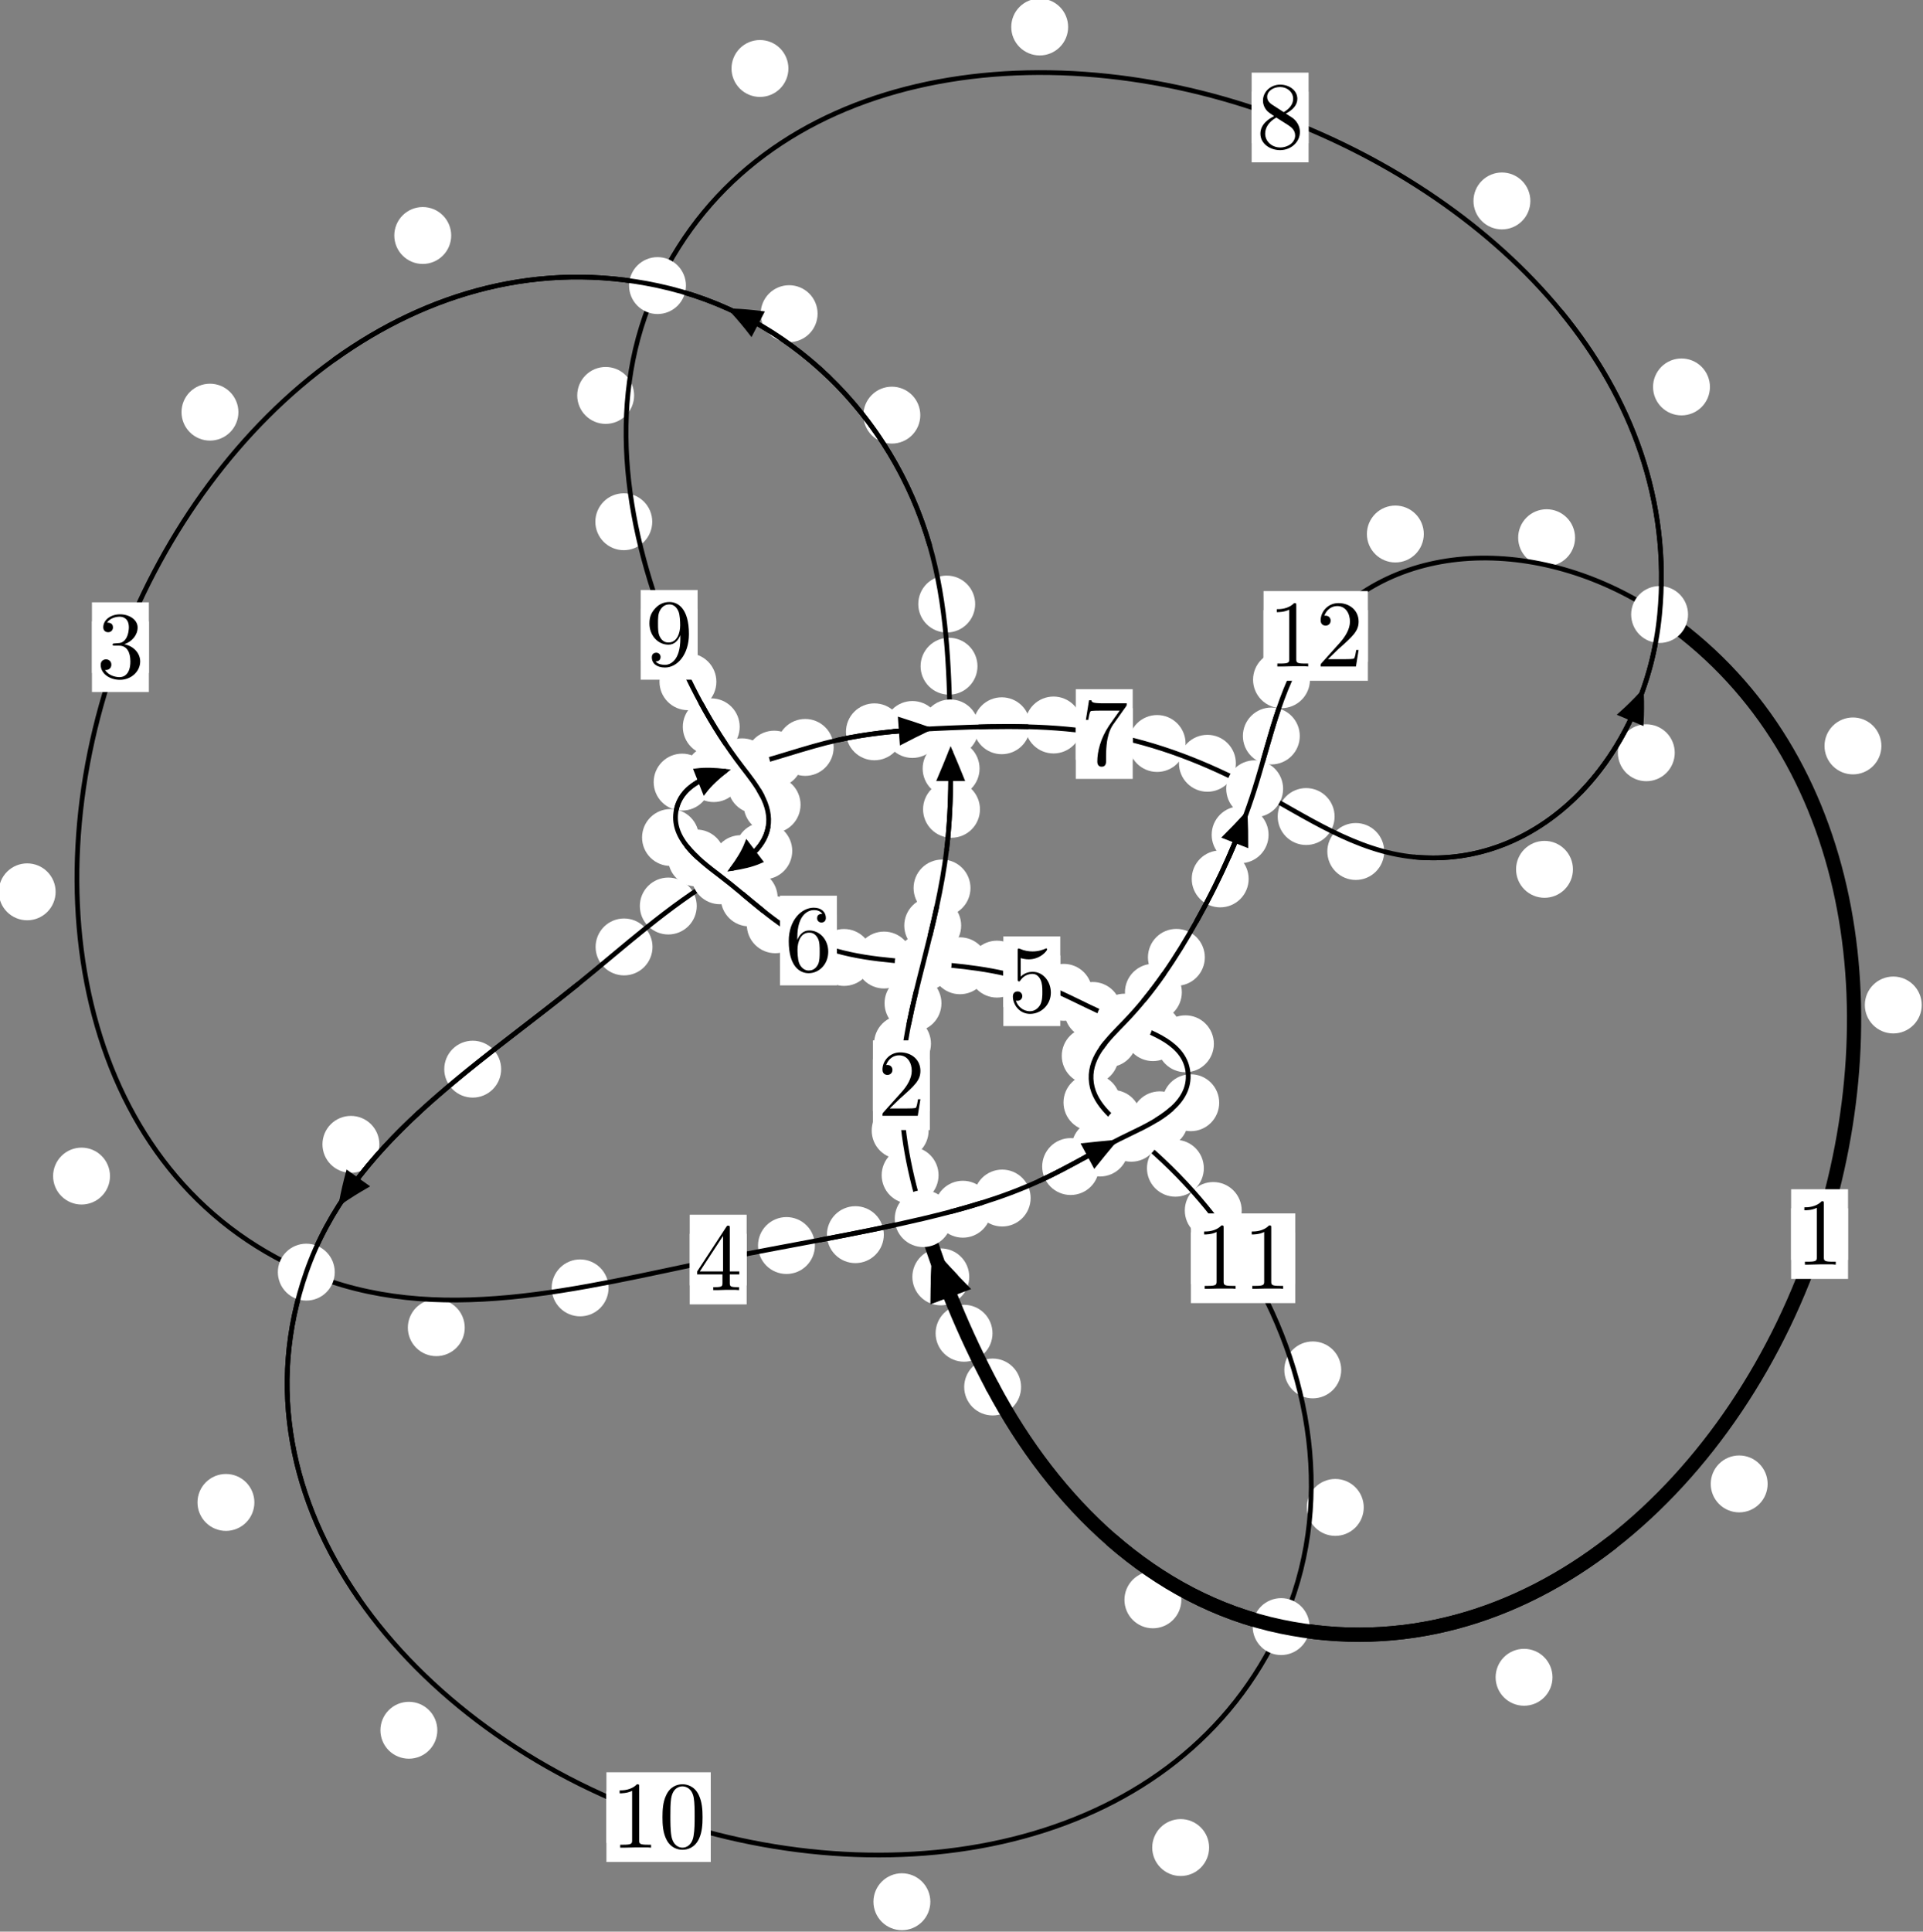 <?xml version="1.0"?>
<!-- Created by MetaPost 1.999 on 2021.07.06:0010 -->
<svg version="1.1" xmlns="http://www.w3.org/2000/svg" xmlns:xlink="http://www.w3.org/1999/xlink" width="202.045" height="202.897" viewBox="0 0 202.045 202.897">
<rect x="0" y="0" width="202.045" height="202.897" fill="#808080" stroke="none"/>
<!-- Original BoundingBox: -97.133209 -74.743942 104.911789 128.153259 -->
  <defs>
    <g transform="scale(0.01,0.01)" id="GLYPHcmr10_48">
      <path style="fill-rule: evenodd;" d="M460 -320C460 -400,455 -480,420 -554C374 -650,292 -666,250 -666C190 -666,117 -640,76 -547C44 -478,39 -400,39 -320C39 -245,43 -155,84 -79C127 2,200 22,249 22C303 22,379 1,423 -94C455 -163,460 -241,460 -320M249 -0C210 -0,151 -25,133 -121C122 -181,122 -273,122 -332C122 -396,122 -462,130 -516C149 -635,224 -644,249 -644C282 -644,348 -626,367 -527C377 -471,377 -395,377 -332C377 -257,377 -189,366 -125C351 -30,294 -0,249 -0"></path>
    </g>
    <g transform="scale(0.01,0.01)" id="GLYPHcmr10_49">
      <path style="fill-rule: evenodd;" d="M294 -640C294 -664,294 -666,271 -666C209 -602,121 -602,89 -602L89 -571C109 -571,168 -571,220 -597L220 -79C220 -43,217 -31,127 -31L95 -31L95 -0L257 -0L130 -3L217 -3L257 -3L297 -3L384 -3L419 -0L419 -31L387 -31C297 -31,294 -42,294 -79"></path>
    </g>
    <g transform="scale(0.01,0.01)" id="GLYPHcmr10_50">
      <path style="fill-rule: evenodd;" d="M127 -77L233 -180C389 -318,449 -372,449 -472C449 -586,359 -666,237 -666C124 -666,50 -574,50 -485C50 -429,100 -429,103 -429C120 -429,155 -441,155 -482C155 -508,137 -534,102 -534C94 -534,92 -534,89 -533C112 -598,166 -635,224 -635C315 -635,358 -554,358 -472C358 -392,308 -313,253 -251L61 -37C50 -26,50 -24,50 -0L421 -0L449 -174L424 -174C419 -144,412 -100,402 -85C395 -77,329 -77,307 -77"></path>
    </g>
    <g transform="scale(0.01,0.01)" id="GLYPHcmr10_51">
      <path style="fill-rule: evenodd;" d="M290 -352C372 -379,430 -449,430 -528C430 -610,342 -666,246 -666C145 -666,69 -606,69 -530C69 -497,91 -478,120 -478C151 -478,171 -500,171 -529C171 -579,124 -579,109 -579C140 -628,206 -641,242 -641C283 -641,338 -619,338 -529C338 -517,336 -459,310 -415C280 -367,246 -364,221 -363C213 -362,189 -360,182 -360C174 -359,167 -358,167 -348C167 -337,174 -337,191 -337L235 -337C317 -337,354 -269,354 -171C354 -35,285 -6,241 -6C198 -6,123 -23,88 -82C123 -77,154 -99,154 -137C154 -173,127 -193,98 -193C74 -193,42 -179,42 -135C42 -44,135 22,244 22C366 22,457 -69,457 -171C457 -253,394 -331,290 -352"></path>
    </g>
    <g transform="scale(0.01,0.01)" id="GLYPHcmr10_52">
      <path style="fill-rule: evenodd;" d="M294 -165L294 -78C294 -42,292 -31,218 -31L197 -31L197 -0L332 -0L238 -3L290 -3L332 -3L374 -3L427 -3L468 -0L468 -31L447 -31C373 -31,371 -42,371 -78L371 -165L471 -165L471 -196L371 -196L371 -651C371 -671,371 -677,355 -677C346 -677,343 -677,335 -665L28 -196L28 -165M300 -196L56 -196L300 -569"></path>
    </g>
    <g transform="scale(0.01,0.01)" id="GLYPHcmr10_53">
      <path style="fill-rule: evenodd;" d="M449 -201C449 -320,367 -420,259 -420C211 -420,168 -404,132 -369L132 -564C152 -558,185 -551,217 -551C340 -551,410 -642,410 -655C410 -661,407 -666,400 -666C399 -666,397 -666,392 -663C372 -654,323 -634,256 -634C216 -634,170 -641,123 -662C115 -665,113 -665,111 -665C101 -665,101 -657,101 -641L101 -345C101 -327,101 -319,115 -319C122 -319,124 -322,128 -328C139 -344,176 -398,257 -398C309 -398,334 -352,342 -334C358 -297,360 -258,360 -208C360 -173,360 -113,336 -71C312 -32,275 -6,229 -6C156 -6,99 -59,82 -118C85 -117,88 -116,99 -116C132 -116,149 -141,149 -165C149 -189,132 -214,99 -214C85 -214,50 -207,50 -161C50 -75,119 22,231 22C347 22,449 -74,449 -201"></path>
    </g>
    <g transform="scale(0.01,0.01)" id="GLYPHcmr10_54">
      <path style="fill-rule: evenodd;" d="M132 -328L132 -352C132 -605,256 -641,307 -641C331 -641,373 -635,395 -601C380 -601,340 -601,340 -556C340 -525,364 -510,386 -510C402 -510,432 -519,432 -558C432 -618,388 -666,305 -666C177 -666,42 -537,42 -316C42 -49,158 22,251 22C362 22,457 -72,457 -204C457 -331,368 -427,257 -427C189 -427,152 -376,132 -328M251 -6C188 -6,158 -66,152 -81C134 -128,134 -208,134 -226C134 -304,166 -404,256 -404C272 -404,318 -404,349 -342C367 -305,367 -254,367 -205C367 -157,367 -107,350 -71C320 -11,274 -6,251 -6"></path>
    </g>
    <g transform="scale(0.01,0.01)" id="GLYPHcmr10_55">
      <path style="fill-rule: evenodd;" d="M476 -609C485 -621,485 -623,485 -644L242 -644C120 -644,118 -657,114 -676L89 -676L56 -470L81 -470C84 -486,93 -549,106 -561C113 -567,191 -567,204 -567L411 -567C400 -551,321 -442,299 -409C209 -274,176 -135,176 -33C176 -23,176 22,222 22C268 22,268 -23,268 -33L268 -84C268 -139,271 -194,279 -248C283 -271,297 -357,341 -419"></path>
    </g>
    <g transform="scale(0.01,0.01)" id="GLYPHcmr10_56">
      <path style="fill-rule: evenodd;" d="M163 -457C117 -487,113 -521,113 -538C113 -599,178 -641,249 -641C322 -641,386 -589,386 -517C386 -460,347 -412,287 -377M309 -362C381 -399,430 -451,430 -517C430 -609,341 -666,250 -666C150 -666,69 -592,69 -499C69 -481,71 -436,113 -389C124 -377,161 -352,186 -335C128 -306,42 -250,42 -151C42 -45,144 22,249 22C362 22,457 -61,457 -168C457 -204,446 -249,408 -291C389 -312,373 -322,309 -362M209 -320L332 -242C360 -223,407 -193,407 -132C407 -58,332 -6,250 -6C164 -6,92 -68,92 -151C92 -209,124 -273,209 -320"></path>
    </g>
    <g transform="scale(0.01,0.01)" id="GLYPHcmr10_57">
      <path style="fill-rule: evenodd;" d="M367 -318L367 -286C367 -52,263 -6,205 -6C188 -6,134 -8,107 -42C151 -42,159 -71,159 -88C159 -119,135 -134,113 -134C97 -134,67 -125,67 -86C67 -19,121 22,206 22C335 22,457 -114,457 -329C457 -598,342 -666,253 -666C198 -666,149 -648,106 -603C65 -558,42 -516,42 -441C42 -316,130 -218,242 -218C303 -218,344 -260,367 -318M243 -241C227 -241,181 -241,150 -304C132 -341,132 -391,132 -440C132 -494,132 -541,153 -578C180 -628,218 -641,253 -641C299 -641,332 -607,349 -562C361 -530,365 -467,365 -421C365 -338,331 -241,243 -241"></path>
    </g>
  </defs>
  <path d="M104.28 140.044C104.28 139.252,103.965 138.491,103.404 137.931C102.844 137.37,102.084 137.056,101.291 137.056C100.498 137.056,99.738 137.37,99.178 137.931C98.617 138.491,98.302 139.252,98.302 140.044C98.302 140.837,98.617 141.597,99.178 142.158C99.738 142.718,100.498 143.033,101.291 143.033C102.084 143.033,102.844 142.718,103.404 142.158C103.965 141.597,104.28 140.837,104.28 140.044Z" style="fill: rgb(100%,100%,100%);stroke: none;"></path>
  <path d="M107.283 145.688C107.283 144.895,106.969 144.135,106.408 143.574C105.848 143.014,105.087 142.699,104.295 142.699C103.502 142.699,102.742 143.014,102.181 143.574C101.621 144.135,101.306 144.895,101.306 145.688C101.306 146.48,101.621 147.24,102.181 147.801C102.742 148.361,103.502 148.676,104.295 148.676C105.087 148.676,105.848 148.361,106.408 147.801C106.969 147.24,107.283 146.48,107.283 145.688Z" style="fill: rgb(100%,100%,100%);stroke: none;"></path>
  <path d="M98.612 123.441C98.612 122.649,98.298 121.889,97.737 121.328C97.177 120.768,96.416 120.453,95.624 120.453C94.831 120.453,94.071 120.768,93.51 121.328C92.95 121.889,92.635 122.649,92.635 123.441C92.635 124.234,92.95 124.994,93.51 125.555C94.071 126.115,94.831 126.43,95.624 126.43C96.416 126.43,97.177 126.115,97.737 125.555C98.298 124.994,98.612 124.234,98.612 123.441Z" style="fill: rgb(100%,100%,100%);stroke: none;"></path>
  <path d="M101.836 134.12C101.836 133.327,101.522 132.567,100.961 132.007C100.401 131.446,99.64 131.131,98.848 131.131C98.055 131.131,97.295 131.446,96.734 132.007C96.174 132.567,95.859 133.327,95.859 134.12C95.859 134.913,96.174 135.673,96.734 136.233C97.295 136.794,98.055 137.109,98.848 137.109C99.64 137.109,100.401 136.794,100.961 136.233C101.522 135.673,101.836 134.913,101.836 134.12Z" style="fill: rgb(100%,100%,100%);stroke: none;"></path>
  <path d="M97.814 109.627C97.814 108.834,97.499 108.074,96.938 107.514C96.378 106.953,95.618 106.638,94.825 106.638C94.032 106.638,93.272 106.953,92.712 107.514C92.151 108.074,91.836 108.834,91.836 109.627C91.836 110.42,92.151 111.18,92.712 111.74C93.272 112.301,94.032 112.616,94.825 112.616C95.618 112.616,96.378 112.301,96.938 111.74C97.499 111.18,97.814 110.42,97.814 109.627Z" style="fill: rgb(100%,100%,100%);stroke: none;"></path>
  <path d="M97.567 118.754C97.567 117.961,97.252 117.201,96.691 116.64C96.131 116.08,95.371 115.765,94.578 115.765C93.785 115.765,93.025 116.08,92.465 116.64C91.904 117.201,91.589 117.961,91.589 118.754C91.589 119.546,91.904 120.306,92.465 120.867C93.025 121.427,93.785 121.742,94.578 121.742C95.371 121.742,96.131 121.427,96.691 120.867C97.252 120.306,97.567 119.546,97.567 118.754Z" style="fill: rgb(100%,100%,100%);stroke: none;"></path>
  <path d="M100.987 97.22C100.987 96.428,100.672 95.668,100.112 95.107C99.551 94.547,98.791 94.232,97.998 94.232C97.206 94.232,96.445 94.547,95.885 95.107C95.325 95.668,95.01 96.428,95.01 97.22C95.01 98.013,95.325 98.773,95.885 99.334C96.445 99.894,97.206 100.209,97.998 100.209C98.791 100.209,99.551 99.894,100.112 99.334C100.672 98.773,100.987 98.013,100.987 97.22Z" style="fill: rgb(100%,100%,100%);stroke: none;"></path>
  <path d="M98.916 105.378C98.916 104.585,98.601 103.825,98.04 103.264C97.48 102.704,96.719 102.389,95.927 102.389C95.134 102.389,94.374 102.704,93.813 103.264C93.253 103.825,92.938 104.585,92.938 105.378C92.938 106.17,93.253 106.93,93.813 107.491C94.374 108.051,95.134 108.366,95.927 108.366C96.719 108.366,97.48 108.051,98.04 107.491C98.601 106.93,98.916 106.17,98.916 105.378Z" style="fill: rgb(100%,100%,100%);stroke: none;"></path>
  <path d="M102.962 85.007C102.962 84.214,102.647 83.454,102.087 82.894C101.526 82.333,100.766 82.018,99.973 82.018C99.181 82.018,98.42 82.333,97.86 82.894C97.3 83.454,96.985 84.214,96.985 85.007C96.985 85.8,97.3 86.56,97.86 87.12C98.42 87.681,99.181 87.996,99.973 87.996C100.766 87.996,101.526 87.681,102.087 87.12C102.647 86.56,102.962 85.8,102.962 85.007Z" style="fill: rgb(100%,100%,100%);stroke: none;"></path>
  <path d="M101.966 93.276C101.966 92.483,101.651 91.723,101.09 91.162C100.53 90.602,99.77 90.287,98.977 90.287C98.184 90.287,97.424 90.602,96.864 91.162C96.303 91.723,95.988 92.483,95.988 93.276C95.988 94.068,96.303 94.829,96.864 95.389C97.424 95.95,98.184 96.265,98.977 96.265C99.77 96.265,100.53 95.95,101.09 95.389C101.651 94.829,101.966 94.068,101.966 93.276Z" style="fill: rgb(100%,100%,100%);stroke: none;"></path>
  <path d="M102.701 69.978C102.701 69.185,102.386 68.425,101.826 67.864C101.265 67.304,100.505 66.989,99.712 66.989C98.92 66.989,98.16 67.304,97.599 67.864C97.039 68.425,96.724 69.185,96.724 69.978C96.724 70.77,97.039 71.531,97.599 72.091C98.16 72.652,98.92 72.967,99.712 72.967C100.505 72.967,101.265 72.652,101.826 72.091C102.386 71.531,102.701 70.77,102.701 69.978Z" style="fill: rgb(100%,100%,100%);stroke: none;"></path>
  <path d="M102.92 80.727C102.92 79.934,102.605 79.174,102.045 78.614C101.484 78.053,100.724 77.738,99.931 77.738C99.139 77.738,98.378 78.053,97.818 78.614C97.257 79.174,96.942 79.934,96.942 80.727C96.942 81.52,97.257 82.28,97.818 82.84C98.378 83.401,99.139 83.716,99.931 83.716C100.724 83.716,101.484 83.401,102.045 82.84C102.605 82.28,102.92 81.52,102.92 80.727Z" style="fill: rgb(100%,100%,100%);stroke: none;"></path>
  <path d="M96.693 43.605C96.693 42.812,96.378 42.052,95.818 41.491C95.257 40.931,94.497 40.616,93.704 40.616C92.912 40.616,92.151 40.931,91.591 41.491C91.03 42.052,90.715 42.812,90.715 43.605C90.715 44.397,91.03 45.158,91.591 45.718C92.151 46.279,92.912 46.593,93.704 46.593C94.497 46.593,95.257 46.279,95.818 45.718C96.378 45.158,96.693 44.397,96.693 43.605Z" style="fill: rgb(100%,100%,100%);stroke: none;"></path>
  <path d="M102.459 63.449C102.459 62.656,102.144 61.896,101.583 61.335C101.023 60.775,100.263 60.46,99.47 60.46C98.677 60.46,97.917 60.775,97.357 61.335C96.796 61.896,96.481 62.656,96.481 63.449C96.481 64.241,96.796 65.002,97.357 65.562C97.917 66.123,98.677 66.437,99.47 66.437C100.263 66.437,101.023 66.123,101.583 65.562C102.144 65.002,102.459 64.241,102.459 63.449Z" style="fill: rgb(100%,100%,100%);stroke: none;"></path>
  <path d="M47.406 24.736C47.406 23.943,47.091 23.183,46.53 22.622C45.97 22.062,45.21 21.747,44.417 21.747C43.624 21.747,42.864 22.062,42.304 22.622C41.743 23.183,41.428 23.943,41.428 24.736C41.428 25.528,41.743 26.289,42.304 26.849C42.864 27.41,43.624 27.725,44.417 27.725C45.21 27.725,45.97 27.41,46.53 26.849C47.091 26.289,47.406 25.528,47.406 24.736Z" style="fill: rgb(100%,100%,100%);stroke: none;"></path>
  <path d="M85.902 32.948C85.902 32.155,85.587 31.395,85.027 30.835C84.466 30.274,83.706 29.959,82.914 29.959C82.121 29.959,81.361 30.274,80.8 30.835C80.24 31.395,79.925 32.155,79.925 32.948C79.925 33.741,80.24 34.501,80.8 35.061C81.361 35.622,82.121 35.937,82.914 35.937C83.706 35.937,84.466 35.622,85.027 35.061C85.587 34.501,85.902 33.741,85.902 32.948Z" style="fill: rgb(100%,100%,100%);stroke: none;"></path>
  <path d="M5.844 93.677C5.844 92.884,5.529 92.124,4.969 91.564C4.408 91.003,3.648 90.688,2.856 90.688C2.063 90.688,1.303 91.003,0.742 91.564C0.182 92.124,-0.133 92.884,-0.133 93.677C-0.133 94.47,0.182 95.23,0.742 95.79C1.303 96.351,2.063 96.666,2.856 96.666C3.648 96.666,4.408 96.351,4.969 95.79C5.529 95.23,5.844 94.47,5.844 93.677Z" style="fill: rgb(100%,100%,100%);stroke: none;"></path>
  <path d="M25.048 43.292C25.048 42.499,24.733 41.739,24.173 41.178C23.612 40.618,22.852 40.303,22.06 40.303C21.267 40.303,20.507 40.618,19.946 41.178C19.386 41.739,19.071 42.499,19.071 43.292C19.071 44.084,19.386 44.845,19.946 45.405C20.507 45.966,21.267 46.281,22.06 46.281C22.852 46.281,23.612 45.966,24.173 45.405C24.733 44.845,25.048 44.084,25.048 43.292Z" style="fill: rgb(100%,100%,100%);stroke: none;"></path>
  <path d="M48.83 139.459C48.83 138.666,48.515 137.906,47.954 137.345C47.394 136.785,46.634 136.47,45.841 136.47C45.048 136.47,44.288 136.785,43.728 137.345C43.167 137.906,42.852 138.666,42.852 139.459C42.852 140.251,43.167 141.011,43.728 141.572C44.288 142.132,45.048 142.447,45.841 142.447C46.634 142.447,47.394 142.132,47.954 141.572C48.515 141.011,48.83 140.251,48.83 139.459Z" style="fill: rgb(100%,100%,100%);stroke: none;"></path>
  <path d="M11.557 123.533C11.557 122.74,11.242 121.98,10.681 121.42C10.121 120.859,9.361 120.544,8.568 120.544C7.775 120.544,7.015 120.859,6.455 121.42C5.894 121.98,5.579 122.74,5.579 123.533C5.579 124.326,5.894 125.086,6.455 125.646C7.015 126.207,7.775 126.522,8.568 126.522C9.361 126.522,10.121 126.207,10.681 125.646C11.242 125.086,11.557 124.326,11.557 123.533Z" style="fill: rgb(100%,100%,100%);stroke: none;"></path>
  <path d="M85.62 130.829C85.62 130.036,85.306 129.276,84.745 128.715C84.185 128.155,83.424 127.84,82.632 127.84C81.839 127.84,81.079 128.155,80.518 128.715C79.958 129.276,79.643 130.036,79.643 130.829C79.643 131.621,79.958 132.382,80.518 132.942C81.079 133.503,81.839 133.817,82.632 133.817C83.424 133.817,84.185 133.503,84.745 132.942C85.306 132.382,85.62 131.621,85.62 130.829Z" style="fill: rgb(100%,100%,100%);stroke: none;"></path>
  <path d="M63.94 135.278C63.94 134.485,63.625 133.725,63.065 133.165C62.504 132.604,61.744 132.289,60.951 132.289C60.159 132.289,59.398 132.604,58.838 133.165C58.278 133.725,57.963 134.485,57.963 135.278C57.963 136.071,58.278 136.831,58.838 137.391C59.398 137.952,60.159 138.267,60.951 138.267C61.744 138.267,62.504 137.952,63.065 137.391C63.625 136.831,63.94 136.071,63.94 135.278Z" style="fill: rgb(100%,100%,100%);stroke: none;"></path>
  <path d="M104.155 127.014C104.155 126.222,103.84 125.462,103.279 124.901C102.719 124.341,101.958 124.026,101.166 124.026C100.373 124.026,99.613 124.341,99.052 124.901C98.492 125.462,98.177 126.222,98.177 127.014C98.177 127.807,98.492 128.567,99.052 129.128C99.613 129.688,100.373 130.003,101.166 130.003C101.958 130.003,102.719 129.688,103.279 129.128C103.84 128.567,104.155 127.807,104.155 127.014Z" style="fill: rgb(100%,100%,100%);stroke: none;"></path>
  <path d="M92.862 129.686C92.862 128.894,92.547 128.133,91.986 127.573C91.426 127.012,90.666 126.697,89.873 126.697C89.08 126.697,88.32 127.012,87.76 127.573C87.199 128.133,86.884 128.894,86.884 129.686C86.884 130.479,87.199 131.239,87.76 131.8C88.32 132.36,89.08 132.675,89.873 132.675C90.666 132.675,91.426 132.36,91.986 131.8C92.547 131.239,92.862 130.479,92.862 129.686Z" style="fill: rgb(100%,100%,100%);stroke: none;"></path>
  <path d="M115.478 122.533C115.478 121.74,115.163 120.98,114.602 120.419C114.042 119.859,113.282 119.544,112.489 119.544C111.696 119.544,110.936 119.859,110.376 120.419C109.815 120.98,109.5 121.74,109.5 122.533C109.5 123.325,109.815 124.085,110.376 124.646C110.936 125.206,111.696 125.521,112.489 125.521C113.282 125.521,114.042 125.206,114.602 124.646C115.163 124.085,115.478 123.325,115.478 122.533Z" style="fill: rgb(100%,100%,100%);stroke: none;"></path>
  <path d="M108.286 125.84C108.286 125.048,107.971 124.288,107.411 123.727C106.851 123.167,106.09 122.852,105.298 122.852C104.505 122.852,103.745 123.167,103.184 123.727C102.624 124.288,102.309 125.048,102.309 125.84C102.309 126.633,102.624 127.393,103.184 127.954C103.745 128.514,104.505 128.829,105.298 128.829C106.09 128.829,106.851 128.514,107.411 127.954C107.971 127.393,108.286 126.633,108.286 125.84Z" style="fill: rgb(100%,100%,100%);stroke: none;"></path>
  <path d="M124.843 117.622C124.843 116.83,124.528 116.069,123.968 115.509C123.407 114.948,122.647 114.633,121.855 114.633C121.062 114.633,120.302 114.948,119.741 115.509C119.181 116.069,118.866 116.83,118.866 117.622C118.866 118.415,119.181 119.175,119.741 119.736C120.302 120.296,121.062 120.611,121.855 120.611C122.647 120.611,123.407 120.296,123.968 119.736C124.528 119.175,124.843 118.415,124.843 117.622Z" style="fill: rgb(100%,100%,100%);stroke: none;"></path>
  <path d="M118.564 120.588C118.564 119.795,118.249 119.035,117.688 118.475C117.128 117.914,116.368 117.599,115.575 117.599C114.782 117.599,114.022 117.914,113.462 118.475C112.901 119.035,112.586 119.795,112.586 120.588C112.586 121.381,112.901 122.141,113.462 122.701C114.022 123.262,114.782 123.577,115.575 123.577C116.368 123.577,117.128 123.262,117.688 122.701C118.249 122.141,118.564 121.381,118.564 120.588Z" style="fill: rgb(100%,100%,100%);stroke: none;"></path>
  <path d="M127.539 109.638C127.539 108.845,127.224 108.085,126.663 107.524C126.103 106.964,125.343 106.649,124.55 106.649C123.757 106.649,122.997 106.964,122.437 107.524C121.876 108.085,121.561 108.845,121.561 109.638C121.561 110.43,121.876 111.191,122.437 111.751C122.997 112.312,123.757 112.626,124.55 112.626C125.343 112.626,126.103 112.312,126.663 111.751C127.224 111.191,127.539 110.43,127.539 109.638Z" style="fill: rgb(100%,100%,100%);stroke: none;"></path>
  <path d="M128.098 115.83C128.098 115.037,127.783 114.277,127.223 113.716C126.662 113.156,125.902 112.841,125.109 112.841C124.317 112.841,123.556 113.156,122.996 113.716C122.435 114.277,122.121 115.037,122.121 115.83C122.121 116.622,122.435 117.383,122.996 117.943C123.556 118.504,124.317 118.818,125.109 118.818C125.902 118.818,126.662 118.504,127.223 117.943C127.783 117.383,128.098 116.622,128.098 115.83Z" style="fill: rgb(100%,100%,100%);stroke: none;"></path>
  <path d="M117.802 106.136C117.802 105.344,117.487 104.583,116.926 104.023C116.366 103.462,115.606 103.147,114.813 103.147C114.02 103.147,113.26 103.462,112.7 104.023C112.139 104.583,111.824 105.344,111.824 106.136C111.824 106.929,112.139 107.689,112.7 108.25C113.26 108.81,114.02 109.125,114.813 109.125C115.606 109.125,116.366 108.81,116.926 108.25C117.487 107.689,117.802 106.929,117.802 106.136Z" style="fill: rgb(100%,100%,100%);stroke: none;"></path>
  <path d="M124.123 108.467C124.123 107.674,123.808 106.914,123.248 106.354C122.688 105.793,121.927 105.478,121.135 105.478C120.342 105.478,119.582 105.793,119.021 106.354C118.461 106.914,118.146 107.674,118.146 108.467C118.146 109.26,118.461 110.02,119.021 110.58C119.582 111.141,120.342 111.456,121.135 111.456C121.927 111.456,122.688 111.141,123.248 110.58C123.808 110.02,124.123 109.26,124.123 108.467Z" style="fill: rgb(100%,100%,100%);stroke: none;"></path>
  <path d="M107.737 101.796C107.737 101.003,107.422 100.243,106.862 99.683C106.301 99.122,105.541 98.807,104.749 98.807C103.956 98.807,103.196 99.122,102.635 99.683C102.075 100.243,101.76 101.003,101.76 101.796C101.76 102.589,102.075 103.349,102.635 103.909C103.196 104.47,103.956 104.785,104.749 104.785C105.541 104.785,106.301 104.47,106.862 103.909C107.422 103.349,107.737 102.589,107.737 101.796Z" style="fill: rgb(100%,100%,100%);stroke: none;"></path>
  <path d="M114.754 104.233C114.754 103.441,114.439 102.68,113.879 102.12C113.318 101.559,112.558 101.244,111.766 101.244C110.973 101.244,110.213 101.559,109.652 102.12C109.092 102.68,108.777 103.441,108.777 104.233C108.777 105.026,109.092 105.786,109.652 106.347C110.213 106.907,110.973 107.222,111.766 107.222C112.558 107.222,113.318 106.907,113.879 106.347C114.439 105.786,114.754 105.026,114.754 104.233Z" style="fill: rgb(100%,100%,100%);stroke: none;"></path>
  <path d="M95.87 100.841C95.87 100.048,95.555 99.288,94.995 98.727C94.434 98.167,93.674 97.852,92.881 97.852C92.089 97.852,91.328 98.167,90.768 98.727C90.207 99.288,89.893 100.048,89.893 100.841C89.893 101.633,90.207 102.393,90.768 102.954C91.328 103.514,92.089 103.829,92.881 103.829C93.674 103.829,94.434 103.514,94.995 102.954C95.555 102.393,95.87 101.633,95.87 100.841Z" style="fill: rgb(100%,100%,100%);stroke: none;"></path>
  <path d="M103.85 101.443C103.85 100.65,103.535 99.89,102.975 99.33C102.414 98.769,101.654 98.454,100.861 98.454C100.069 98.454,99.309 98.769,98.748 99.33C98.188 99.89,97.873 100.65,97.873 101.443C97.873 102.236,98.188 102.996,98.748 103.556C99.309 104.117,100.069 104.432,100.861 104.432C101.654 104.432,102.414 104.117,102.975 103.556C103.535 102.996,103.85 102.236,103.85 101.443Z" style="fill: rgb(100%,100%,100%);stroke: none;"></path>
  <path d="M84.445 97.136C84.445 96.343,84.13 95.583,83.569 95.023C83.009 94.462,82.249 94.147,81.456 94.147C80.663 94.147,79.903 94.462,79.343 95.023C78.782 95.583,78.467 96.343,78.467 97.136C78.467 97.929,78.782 98.689,79.343 99.249C79.903 99.81,80.663 100.125,81.456 100.125C82.249 100.125,83.009 99.81,83.569 99.249C84.13 98.689,84.445 97.929,84.445 97.136Z" style="fill: rgb(100%,100%,100%);stroke: none;"></path>
  <path d="M91.67 100.57C91.67 99.777,91.355 99.017,90.794 98.457C90.234 97.896,89.473 97.581,88.681 97.581C87.888 97.581,87.128 97.896,86.567 98.457C86.007 99.017,85.692 99.777,85.692 100.57C85.692 101.363,86.007 102.123,86.567 102.683C87.128 103.244,87.888 103.559,88.681 103.559C89.473 103.559,90.234 103.244,90.794 102.683C91.355 102.123,91.67 101.363,91.67 100.57Z" style="fill: rgb(100%,100%,100%);stroke: none;"></path>
  <path d="M76.166 90.122C76.166 89.329,75.851 88.569,75.291 88.008C74.73 87.448,73.97 87.133,73.178 87.133C72.385 87.133,71.625 87.448,71.064 88.008C70.504 88.569,70.189 89.329,70.189 90.122C70.189 90.914,70.504 91.674,71.064 92.235C71.625 92.795,72.385 93.11,73.178 93.11C73.97 93.11,74.73 92.795,75.291 92.235C75.851 91.674,76.166 90.914,76.166 90.122Z" style="fill: rgb(100%,100%,100%);stroke: none;"></path>
  <path d="M81.707 94.318C81.707 93.525,81.392 92.765,80.831 92.204C80.271 91.644,79.511 91.329,78.718 91.329C77.925 91.329,77.165 91.644,76.605 92.204C76.044 92.765,75.729 93.525,75.729 94.318C75.729 95.11,76.044 95.871,76.605 96.431C77.165 96.991,77.925 97.306,78.718 97.306C79.511 97.306,80.271 96.991,80.831 96.431C81.392 95.871,81.707 95.11,81.707 94.318Z" style="fill: rgb(100%,100%,100%);stroke: none;"></path>
  <path d="M74.659 82.151C74.659 81.358,74.344 80.598,73.784 80.038C73.223 79.477,72.463 79.162,71.67 79.162C70.878 79.162,70.117 79.477,69.557 80.038C68.996 80.598,68.681 81.358,68.681 82.151C68.681 82.944,68.996 83.704,69.557 84.264C70.117 84.825,70.878 85.14,71.67 85.14C72.463 85.14,73.223 84.825,73.784 84.264C74.344 83.704,74.659 82.944,74.659 82.151Z" style="fill: rgb(100%,100%,100%);stroke: none;"></path>
  <path d="M73.437 87.969C73.437 87.176,73.122 86.416,72.562 85.855C72.001 85.295,71.241 84.98,70.448 84.98C69.656 84.98,68.896 85.295,68.335 85.855C67.775 86.416,67.46 87.176,67.46 87.969C67.46 88.761,67.775 89.521,68.335 90.082C68.896 90.642,69.656 90.957,70.448 90.957C71.241 90.957,72.001 90.642,72.562 90.082C73.122 89.521,73.437 88.761,73.437 87.969Z" style="fill: rgb(100%,100%,100%);stroke: none;"></path>
  <path d="M84.331 79.739C84.331 78.946,84.016 78.186,83.456 77.626C82.895 77.065,82.135 76.75,81.343 76.75C80.55 76.75,79.79 77.065,79.229 77.626C78.669 78.186,78.354 78.946,78.354 79.739C78.354 80.532,78.669 81.292,79.229 81.852C79.79 82.413,80.55 82.728,81.343 82.728C82.135 82.728,82.895 82.413,83.456 81.852C84.016 81.292,84.331 80.532,84.331 79.739Z" style="fill: rgb(100%,100%,100%);stroke: none;"></path>
  <path d="M77.976 81.258C77.976 80.465,77.661 79.705,77.1 79.145C76.54 78.584,75.78 78.269,74.987 78.269C74.194 78.269,73.434 78.584,72.874 79.145C72.313 79.705,71.998 80.465,71.998 81.258C71.998 82.051,72.313 82.811,72.874 83.371C73.434 83.932,74.194 84.247,74.987 84.247C75.78 84.247,76.54 83.932,77.1 83.371C77.661 82.811,77.976 82.051,77.976 81.258Z" style="fill: rgb(100%,100%,100%);stroke: none;"></path>
  <path d="M94.862 76.869C94.862 76.077,94.547 75.317,93.986 74.756C93.426 74.196,92.666 73.881,91.873 73.881C91.08 73.881,90.32 74.196,89.76 74.756C89.199 75.317,88.884 76.077,88.884 76.869C88.884 77.662,89.199 78.422,89.76 78.983C90.32 79.543,91.08 79.858,91.873 79.858C92.666 79.858,93.426 79.543,93.986 78.983C94.547 78.422,94.862 77.662,94.862 76.869Z" style="fill: rgb(100%,100%,100%);stroke: none;"></path>
  <path d="M87.59 78.508C87.59 77.716,87.275 76.955,86.714 76.395C86.154 75.834,85.394 75.519,84.601 75.519C83.808 75.519,83.048 75.834,82.488 76.395C81.927 76.955,81.612 77.716,81.612 78.508C81.612 79.301,81.927 80.061,82.488 80.622C83.048 81.182,83.808 81.497,84.601 81.497C85.394 81.497,86.154 81.182,86.714 80.622C87.275 80.061,87.59 79.301,87.59 78.508Z" style="fill: rgb(100%,100%,100%);stroke: none;"></path>
  <path d="M108.24 76.232C108.24 75.44,107.925 74.68,107.365 74.119C106.805 73.559,106.044 73.244,105.252 73.244C104.459 73.244,103.699 73.559,103.138 74.119C102.578 74.68,102.263 75.44,102.263 76.232C102.263 77.025,102.578 77.785,103.138 78.346C103.699 78.906,104.459 79.221,105.252 79.221C106.044 79.221,106.805 78.906,107.365 78.346C107.925 77.785,108.24 77.025,108.24 76.232Z" style="fill: rgb(100%,100%,100%);stroke: none;"></path>
  <path d="M98.852 76.623C98.852 75.831,98.537 75.071,97.977 74.51C97.416 73.95,96.656 73.635,95.863 73.635C95.071 73.635,94.311 73.95,93.75 74.51C93.19 75.071,92.875 75.831,92.875 76.623C92.875 77.416,93.19 78.176,93.75 78.737C94.311 79.297,95.071 79.612,95.863 79.612C96.656 79.612,97.416 79.297,97.977 78.737C98.537 78.176,98.852 77.416,98.852 76.623Z" style="fill: rgb(100%,100%,100%);stroke: none;"></path>
  <path d="M124.564 78.095C124.564 77.303,124.25 76.542,123.689 75.982C123.129 75.422,122.368 75.107,121.576 75.107C120.783 75.107,120.023 75.422,119.462 75.982C118.902 76.542,118.587 77.303,118.587 78.095C118.587 78.888,118.902 79.648,119.462 80.209C120.023 80.769,120.783 81.084,121.576 81.084C122.368 81.084,123.129 80.769,123.689 80.209C124.25 79.648,124.564 78.888,124.564 78.095Z" style="fill: rgb(100%,100%,100%);stroke: none;"></path>
  <path d="M113.679 76.154C113.679 75.361,113.364 74.601,112.803 74.04C112.243 73.48,111.483 73.165,110.69 73.165C109.897 73.165,109.137 73.48,108.577 74.04C108.016 74.601,107.701 75.361,107.701 76.154C107.701 76.946,108.016 77.706,108.577 78.267C109.137 78.827,109.897 79.142,110.69 79.142C111.483 79.142,112.243 78.827,112.803 78.267C113.364 77.706,113.679 76.946,113.679 76.154Z" style="fill: rgb(100%,100%,100%);stroke: none;"></path>
  <path d="M140.223 85.767C140.223 84.975,139.908 84.215,139.347 83.654C138.787 83.094,138.027 82.779,137.234 82.779C136.441 82.779,135.681 83.094,135.121 83.654C134.56 84.215,134.245 84.975,134.245 85.767C134.245 86.56,134.56 87.32,135.121 87.881C135.681 88.441,136.441 88.756,137.234 88.756C138.027 88.756,138.787 88.441,139.347 87.881C139.908 87.32,140.223 86.56,140.223 85.767Z" style="fill: rgb(100%,100%,100%);stroke: none;"></path>
  <path d="M129.849 80.175C129.849 79.382,129.534 78.622,128.973 78.062C128.413 77.501,127.653 77.186,126.86 77.186C126.067 77.186,125.307 77.501,124.747 78.062C124.186 78.622,123.871 79.382,123.871 80.175C123.871 80.968,124.186 81.728,124.747 82.288C125.307 82.849,126.067 83.164,126.86 83.164C127.653 83.164,128.413 82.849,128.973 82.288C129.534 81.728,129.849 80.968,129.849 80.175Z" style="fill: rgb(100%,100%,100%);stroke: none;"></path>
  <path d="M165.266 91.314C165.266 90.521,164.952 89.761,164.391 89.201C163.831 88.64,163.07 88.325,162.278 88.325C161.485 88.325,160.725 88.64,160.164 89.201C159.604 89.761,159.289 90.521,159.289 91.314C159.289 92.107,159.604 92.867,160.164 93.427C160.725 93.988,161.485 94.303,162.278 94.303C163.07 94.303,163.831 93.988,164.391 93.427C164.952 92.867,165.266 92.107,165.266 91.314Z" style="fill: rgb(100%,100%,100%);stroke: none;"></path>
  <path d="M145.436 89.439C145.436 88.646,145.121 87.886,144.561 87.326C144.001 86.765,143.24 86.45,142.448 86.45C141.655 86.45,140.895 86.765,140.334 87.326C139.774 87.886,139.459 88.646,139.459 89.439C139.459 90.232,139.774 90.992,140.334 91.552C140.895 92.113,141.655 92.428,142.448 92.428C143.24 92.428,144.001 92.113,144.561 91.552C145.121 90.992,145.436 90.232,145.436 89.439Z" style="fill: rgb(100%,100%,100%);stroke: none;"></path>
  <path d="M179.659 40.642C179.659 39.85,179.344 39.09,178.784 38.529C178.223 37.969,177.463 37.654,176.671 37.654C175.878 37.654,175.118 37.969,174.557 38.529C173.997 39.09,173.682 39.85,173.682 40.642C173.682 41.435,173.997 42.195,174.557 42.756C175.118 43.316,175.878 43.631,176.671 43.631C177.463 43.631,178.223 43.316,178.784 42.756C179.344 42.195,179.659 41.435,179.659 40.642Z" style="fill: rgb(100%,100%,100%);stroke: none;"></path>
  <path d="M175.962 79.067C175.962 78.275,175.647 77.514,175.087 76.954C174.526 76.394,173.766 76.079,172.974 76.079C172.181 76.079,171.421 76.394,170.86 76.954C170.3 77.514,169.985 78.275,169.985 79.067C169.985 79.86,170.3 80.62,170.86 81.181C171.421 81.741,172.181 82.056,172.974 82.056C173.766 82.056,174.526 81.741,175.087 81.181C175.647 80.62,175.962 79.86,175.962 79.067Z" style="fill: rgb(100%,100%,100%);stroke: none;"></path>
  <path d="M112.227 2.835C112.227 2.043,111.912 1.283,111.351 0.722C110.791 0.162,110.031 -0.153,109.238 -0.153C108.445 -0.153,107.685 0.162,107.125 0.722C106.564 1.283,106.249 2.043,106.249 2.835C106.249 3.628,106.564 4.388,107.125 4.949C107.685 5.509,108.445 5.824,109.238 5.824C110.031 5.824,110.791 5.509,111.351 4.949C111.912 4.388,112.227 3.628,112.227 2.835Z" style="fill: rgb(100%,100%,100%);stroke: none;"></path>
  <path d="M160.791 21.107C160.791 20.315,160.477 19.554,159.916 18.994C159.356 18.434,158.595 18.119,157.803 18.119C157.01 18.119,156.25 18.434,155.689 18.994C155.129 19.554,154.814 20.315,154.814 21.107C154.814 21.9,155.129 22.66,155.689 23.221C156.25 23.781,157.01 24.096,157.803 24.096C158.595 24.096,159.356 23.781,159.916 23.221C160.477 22.66,160.791 21.9,160.791 21.107Z" style="fill: rgb(100%,100%,100%);stroke: none;"></path>
  <path d="M66.625 41.535C66.625 40.742,66.31 39.982,65.75 39.422C65.189 38.861,64.429 38.546,63.636 38.546C62.844 38.546,62.084 38.861,61.523 39.422C60.963 39.982,60.648 40.742,60.648 41.535C60.648 42.328,60.963 43.088,61.523 43.648C62.084 44.209,62.844 44.524,63.636 44.524C64.429 44.524,65.189 44.209,65.75 43.648C66.31 43.088,66.625 42.328,66.625 41.535Z" style="fill: rgb(100%,100%,100%);stroke: none;"></path>
  <path d="M82.836 7.193C82.836 6.4,82.521 5.64,81.961 5.08C81.4 4.519,80.64 4.204,79.847 4.204C79.055 4.204,78.295 4.519,77.734 5.08C77.174 5.64,76.859 6.4,76.859 7.193C76.859 7.986,77.174 8.746,77.734 9.306C78.295 9.867,79.055 10.182,79.847 10.182C80.64 10.182,81.4 9.867,81.961 9.306C82.521 8.746,82.836 7.986,82.836 7.193Z" style="fill: rgb(100%,100%,100%);stroke: none;"></path>
  <path d="M75.268 71.608C75.268 70.815,74.953 70.055,74.393 69.495C73.832 68.934,73.072 68.619,72.28 68.619C71.487 68.619,70.727 68.934,70.166 69.495C69.606 70.055,69.291 70.815,69.291 71.608C69.291 72.401,69.606 73.161,70.166 73.721C70.727 74.282,71.487 74.597,72.28 74.597C73.072 74.597,73.832 74.282,74.393 73.721C74.953 73.161,75.268 72.401,75.268 71.608Z" style="fill: rgb(100%,100%,100%);stroke: none;"></path>
  <path d="M68.529 54.803C68.529 54.01,68.214 53.25,67.654 52.689C67.093 52.129,66.333 51.814,65.54 51.814C64.748 51.814,63.988 52.129,63.427 52.689C62.867 53.25,62.552 54.01,62.552 54.803C62.552 55.595,62.867 56.356,63.427 56.916C63.988 57.477,64.748 57.791,65.54 57.791C66.333 57.791,67.093 57.477,67.654 56.916C68.214 56.356,68.529 55.595,68.529 54.803Z" style="fill: rgb(100%,100%,100%);stroke: none;"></path>
  <path d="M82.444 82.471C82.444 81.678,82.129 80.918,81.568 80.358C81.008 79.797,80.248 79.482,79.455 79.482C78.662 79.482,77.902 79.797,77.342 80.358C76.781 80.918,76.466 81.678,76.466 82.471C76.466 83.264,76.781 84.024,77.342 84.584C77.902 85.145,78.662 85.46,79.455 85.46C80.248 85.46,81.008 85.145,81.568 84.584C82.129 84.024,82.444 83.264,82.444 82.471Z" style="fill: rgb(100%,100%,100%);stroke: none;"></path>
  <path d="M77.718 76.344C77.718 75.551,77.403 74.791,76.843 74.231C76.282 73.67,75.522 73.355,74.729 73.355C73.937 73.355,73.177 73.67,72.616 74.231C72.056 74.791,71.741 75.551,71.741 76.344C71.741 77.137,72.056 77.897,72.616 78.457C73.177 79.018,73.937 79.333,74.729 79.333C75.522 79.333,76.282 79.018,76.843 78.457C77.403 77.897,77.718 77.137,77.718 76.344Z" style="fill: rgb(100%,100%,100%);stroke: none;"></path>
  <path d="M83.238 89.378C83.238 88.585,82.923 87.825,82.362 87.264C81.802 86.704,81.042 86.389,80.249 86.389C79.456 86.389,78.696 86.704,78.136 87.264C77.575 87.825,77.26 88.585,77.26 89.378C77.26 90.17,77.575 90.93,78.136 91.491C78.696 92.051,79.456 92.366,80.249 92.366C81.042 92.366,81.802 92.051,82.362 91.491C82.923 90.93,83.238 90.17,83.238 89.378Z" style="fill: rgb(100%,100%,100%);stroke: none;"></path>
  <path d="M84.112 84.524C84.112 83.731,83.797 82.971,83.237 82.411C82.676 81.85,81.916 81.535,81.123 81.535C80.331 81.535,79.571 81.85,79.01 82.411C78.45 82.971,78.135 83.731,78.135 84.524C78.135 85.317,78.45 86.077,79.01 86.637C79.571 87.198,80.331 87.513,81.123 87.513C81.916 87.513,82.676 87.198,83.237 86.637C83.797 86.077,84.112 85.317,84.112 84.524Z" style="fill: rgb(100%,100%,100%);stroke: none;"></path>
  <path d="M73.204 95.167C73.204 94.374,72.889 93.614,72.329 93.054C71.768 92.493,71.008 92.178,70.215 92.178C69.423 92.178,68.663 92.493,68.102 93.054C67.542 93.614,67.227 94.374,67.227 95.167C67.227 95.96,67.542 96.72,68.102 97.28C68.663 97.841,69.423 98.156,70.215 98.156C71.008 98.156,71.768 97.841,72.329 97.28C72.889 96.72,73.204 95.96,73.204 95.167Z" style="fill: rgb(100%,100%,100%);stroke: none;"></path>
  <path d="M80.82 90.715C80.82 89.922,80.505 89.162,79.944 88.602C79.384 88.041,78.623 87.726,77.831 87.726C77.038 87.726,76.278 88.041,75.717 88.602C75.157 89.162,74.842 89.922,74.842 90.715C74.842 91.508,75.157 92.268,75.717 92.828C76.278 93.389,77.038 93.704,77.831 93.704C78.623 93.704,79.384 93.389,79.944 92.828C80.505 92.268,80.82 91.508,80.82 90.715Z" style="fill: rgb(100%,100%,100%);stroke: none;"></path>
  <path d="M52.655 112.302C52.655 111.51,52.34 110.75,51.779 110.189C51.219 109.629,50.459 109.314,49.666 109.314C48.873 109.314,48.113 109.629,47.553 110.189C46.992 110.75,46.677 111.51,46.677 112.302C46.677 113.095,46.992 113.855,47.553 114.416C48.113 114.976,48.873 115.291,49.666 115.291C50.459 115.291,51.219 114.976,51.779 114.416C52.34 113.855,52.655 113.095,52.655 112.302Z" style="fill: rgb(100%,100%,100%);stroke: none;"></path>
  <path d="M68.557 99.464C68.557 98.672,68.242 97.911,67.681 97.351C67.121 96.79,66.361 96.476,65.568 96.476C64.775 96.476,64.015 96.79,63.454 97.351C62.894 97.911,62.579 98.672,62.579 99.464C62.579 100.257,62.894 101.017,63.454 101.578C64.015 102.138,64.775 102.453,65.568 102.453C66.361 102.453,67.121 102.138,67.681 101.578C68.242 101.017,68.557 100.257,68.557 99.464Z" style="fill: rgb(100%,100%,100%);stroke: none;"></path>
  <path d="M26.727 157.813C26.727 157.02,26.412 156.26,25.852 155.699C25.291 155.139,24.531 154.824,23.738 154.824C22.946 154.824,22.186 155.139,21.625 155.699C21.065 156.26,20.75 157.02,20.75 157.813C20.75 158.605,21.065 159.366,21.625 159.926C22.186 160.487,22.946 160.802,23.738 160.802C24.531 160.802,25.291 160.487,25.852 159.926C26.412 159.366,26.727 158.605,26.727 157.813Z" style="fill: rgb(100%,100%,100%);stroke: none;"></path>
  <path d="M39.858 120.201C39.858 119.409,39.543 118.648,38.982 118.088C38.422 117.527,37.662 117.212,36.869 117.212C36.076 117.212,35.316 117.527,34.756 118.088C34.195 118.648,33.88 119.409,33.88 120.201C33.88 120.994,34.195 121.754,34.756 122.315C35.316 122.875,36.076 123.19,36.869 123.19C37.662 123.19,38.422 122.875,38.982 122.315C39.543 121.754,39.858 120.994,39.858 120.201Z" style="fill: rgb(100%,100%,100%);stroke: none;"></path>
  <path d="M97.749 199.755C97.749 198.963,97.434 198.202,96.874 197.642C96.313 197.081,95.553 196.766,94.76 196.766C93.967 196.766,93.207 197.081,92.647 197.642C92.086 198.202,91.771 198.963,91.771 199.755C91.771 200.548,92.086 201.308,92.647 201.869C93.207 202.429,93.967 202.744,94.76 202.744C95.553 202.744,96.313 202.429,96.874 201.869C97.434 201.308,97.749 200.548,97.749 199.755Z" style="fill: rgb(100%,100%,100%);stroke: none;"></path>
  <path d="M45.948 181.744C45.948 180.952,45.633 180.192,45.072 179.631C44.512 179.071,43.752 178.756,42.959 178.756C42.166 178.756,41.406 179.071,40.846 179.631C40.285 180.192,39.97 180.952,39.97 181.744C39.97 182.537,40.285 183.297,40.846 183.858C41.406 184.418,42.166 184.733,42.959 184.733C43.752 184.733,44.512 184.418,45.072 183.858C45.633 183.297,45.948 182.537,45.948 181.744Z" style="fill: rgb(100%,100%,100%);stroke: none;"></path>
  <path d="M143.285 158.336C143.285 157.544,142.97 156.783,142.41 156.223C141.85 155.663,141.089 155.348,140.297 155.348C139.504 155.348,138.744 155.663,138.183 156.223C137.623 156.783,137.308 157.544,137.308 158.336C137.308 159.129,137.623 159.889,138.183 160.45C138.744 161.01,139.504 161.325,140.297 161.325C141.089 161.325,141.85 161.01,142.41 160.45C142.97 159.889,143.285 159.129,143.285 158.336Z" style="fill: rgb(100%,100%,100%);stroke: none;"></path>
  <path d="M127.039 194.064C127.039 193.271,126.724 192.511,126.164 191.95C125.603 191.39,124.843 191.075,124.05 191.075C123.258 191.075,122.498 191.39,121.937 191.95C121.377 192.511,121.062 193.271,121.062 194.064C121.062 194.856,121.377 195.617,121.937 196.177C122.498 196.738,123.258 197.053,124.05 197.053C124.843 197.053,125.603 196.738,126.164 196.177C126.724 195.617,127.039 194.856,127.039 194.064Z" style="fill: rgb(100%,100%,100%);stroke: none;"></path>
  <path d="M130.462 127.148C130.462 126.356,130.147 125.596,129.587 125.035C129.026 124.475,128.266 124.16,127.473 124.16C126.681 124.16,125.92 124.475,125.36 125.035C124.799 125.596,124.485 126.356,124.485 127.148C124.485 127.941,124.799 128.701,125.36 129.262C125.92 129.822,126.681 130.137,127.473 130.137C128.266 130.137,129.026 129.822,129.587 129.262C130.147 128.701,130.462 127.941,130.462 127.148Z" style="fill: rgb(100%,100%,100%);stroke: none;"></path>
  <path d="M140.918 143.893C140.918 143.1,140.603 142.34,140.042 141.779C139.482 141.219,138.722 140.904,137.929 140.904C137.136 140.904,136.376 141.219,135.816 141.779C135.255 142.34,134.94 143.1,134.94 143.893C134.94 144.685,135.255 145.445,135.816 146.006C136.376 146.566,137.136 146.881,137.929 146.881C138.722 146.881,139.482 146.566,140.042 146.006C140.603 145.445,140.918 144.685,140.918 143.893Z" style="fill: rgb(100%,100%,100%);stroke: none;"></path>
  <path d="M119.881 117.477C119.881 116.685,119.566 115.924,119.005 115.364C118.445 114.803,117.685 114.489,116.892 114.489C116.099 114.489,115.339 114.803,114.779 115.364C114.218 115.924,113.903 116.685,113.903 117.477C113.903 118.27,114.218 119.03,114.779 119.591C115.339 120.151,116.099 120.466,116.892 120.466C117.685 120.466,118.445 120.151,119.005 119.591C119.566 119.03,119.881 118.27,119.881 117.477Z" style="fill: rgb(100%,100%,100%);stroke: none;"></path>
  <path d="M126.485 122.711C126.485 121.918,126.17 121.158,125.61 120.597C125.049 120.037,124.289 119.722,123.497 119.722C122.704 119.722,121.944 120.037,121.383 120.597C120.823 121.158,120.508 121.918,120.508 122.711C120.508 123.503,120.823 124.263,121.383 124.824C121.944 125.384,122.704 125.699,123.497 125.699C124.289 125.699,125.049 125.384,125.61 124.824C126.17 124.263,126.485 123.503,126.485 122.711Z" style="fill: rgb(100%,100%,100%);stroke: none;"></path>
  <path d="M117.535 110.904C117.535 110.111,117.22 109.351,116.659 108.79C116.099 108.23,115.339 107.915,114.546 107.915C113.753 107.915,112.993 108.23,112.433 108.79C111.872 109.351,111.557 110.111,111.557 110.904C111.557 111.696,111.872 112.457,112.433 113.017C112.993 113.578,113.753 113.892,114.546 113.892C115.339 113.892,116.099 113.578,116.659 113.017C117.22 112.457,117.535 111.696,117.535 110.904Z" style="fill: rgb(100%,100%,100%);stroke: none;"></path>
  <path d="M117.717 115.804C117.717 115.011,117.402 114.251,116.842 113.69C116.281 113.13,115.521 112.815,114.728 112.815C113.936 112.815,113.175 113.13,112.615 113.69C112.055 114.251,111.74 115.011,111.74 115.804C111.74 116.596,112.055 117.357,112.615 117.917C113.175 118.478,113.936 118.792,114.728 118.792C115.521 118.792,116.281 118.478,116.842 117.917C117.402 117.357,117.717 116.596,117.717 115.804Z" style="fill: rgb(100%,100%,100%);stroke: none;"></path>
  <path d="M124.173 104.224C124.173 103.431,123.858 102.671,123.297 102.111C122.737 101.55,121.977 101.235,121.184 101.235C120.391 101.235,119.631 101.55,119.071 102.111C118.51 102.671,118.195 103.431,118.195 104.224C118.195 105.017,118.51 105.777,119.071 106.337C119.631 106.898,120.391 107.213,121.184 107.213C121.977 107.213,122.737 106.898,123.297 106.337C123.858 105.777,124.173 105.017,124.173 104.224Z" style="fill: rgb(100%,100%,100%);stroke: none;"></path>
  <path d="M119.453 109.103C119.453 108.31,119.138 107.55,118.577 106.989C118.017 106.429,117.257 106.114,116.464 106.114C115.671 106.114,114.911 106.429,114.351 106.989C113.79 107.55,113.475 108.31,113.475 109.103C113.475 109.895,113.79 110.655,114.351 111.216C114.911 111.776,115.671 112.091,116.464 112.091C117.257 112.091,118.017 111.776,118.577 111.216C119.138 110.655,119.453 109.895,119.453 109.103Z" style="fill: rgb(100%,100%,100%);stroke: none;"></path>
  <path d="M131.192 92.318C131.192 91.526,130.877 90.766,130.316 90.205C129.756 89.645,128.996 89.33,128.203 89.33C127.41 89.33,126.65 89.645,126.09 90.205C125.529 90.766,125.214 91.526,125.214 92.318C125.214 93.111,125.529 93.871,126.09 94.432C126.65 94.992,127.41 95.307,128.203 95.307C128.996 95.307,129.756 94.992,130.316 94.432C130.877 93.871,131.192 93.111,131.192 92.318Z" style="fill: rgb(100%,100%,100%);stroke: none;"></path>
  <path d="M126.589 100.558C126.589 99.765,126.274 99.005,125.714 98.445C125.154 97.884,124.393 97.569,123.601 97.569C122.808 97.569,122.048 97.884,121.487 98.445C120.927 99.005,120.612 99.765,120.612 100.558C120.612 101.351,120.927 102.111,121.487 102.671C122.048 103.232,122.808 103.547,123.601 103.547C124.393 103.547,125.154 103.232,125.714 102.671C126.274 102.111,126.589 101.351,126.589 100.558Z" style="fill: rgb(100%,100%,100%);stroke: none;"></path>
  <path d="M136.565 77.308C136.565 76.515,136.25 75.755,135.689 75.194C135.129 74.634,134.369 74.319,133.576 74.319C132.783 74.319,132.023 74.634,131.463 75.194C130.902 75.755,130.587 76.515,130.587 77.308C130.587 78.1,130.902 78.861,131.463 79.421C132.023 79.982,132.783 80.296,133.576 80.296C134.369 80.296,135.129 79.982,135.689 79.421C136.25 78.861,136.565 78.1,136.565 77.308Z" style="fill: rgb(100%,100%,100%);stroke: none;"></path>
  <path d="M133.286 87.686C133.286 86.893,132.971 86.133,132.41 85.573C131.85 85.012,131.09 84.697,130.297 84.697C129.504 84.697,128.744 85.012,128.184 85.573C127.623 86.133,127.308 86.893,127.308 87.686C127.308 88.479,127.623 89.239,128.184 89.799C128.744 90.36,129.504 90.675,130.297 90.675C131.09 90.675,131.85 90.36,132.41 89.799C132.971 89.239,133.286 88.479,133.286 87.686Z" style="fill: rgb(100%,100%,100%);stroke: none;"></path>
  <path d="M149.595 56.092C149.595 55.299,149.28 54.539,148.719 53.978C148.159 53.418,147.399 53.103,146.606 53.103C145.813 53.103,145.053 53.418,144.493 53.978C143.932 54.539,143.617 55.299,143.617 56.092C143.617 56.884,143.932 57.645,144.493 58.205C145.053 58.765,145.813 59.08,146.606 59.08C147.399 59.08,148.159 58.765,148.719 58.205C149.28 57.645,149.595 56.884,149.595 56.092Z" style="fill: rgb(100%,100%,100%);stroke: none;"></path>
  <path d="M137.634 71.396C137.634 70.603,137.319 69.843,136.759 69.283C136.198 68.722,135.438 68.407,134.646 68.407C133.853 68.407,133.093 68.722,132.532 69.283C131.972 69.843,131.657 70.603,131.657 71.396C131.657 72.189,131.972 72.949,132.532 73.509C133.093 74.07,133.853 74.385,134.646 74.385C135.438 74.385,136.198 74.07,136.759 73.509C137.319 72.949,137.634 72.189,137.634 71.396Z" style="fill: rgb(100%,100%,100%);stroke: none;"></path>
  <path d="M197.674 78.351C197.674 77.558,197.359 76.798,196.799 76.237C196.238 75.677,195.478 75.362,194.685 75.362C193.893 75.362,193.132 75.677,192.572 76.237C192.012 76.798,191.697 77.558,191.697 78.351C191.697 79.143,192.012 79.904,192.572 80.464C193.132 81.025,193.893 81.339,194.685 81.339C195.478 81.339,196.238 81.025,196.799 80.464C197.359 79.904,197.674 79.143,197.674 78.351Z" style="fill: rgb(100%,100%,100%);stroke: none;"></path>
  <path d="M165.487 56.479C165.487 55.686,165.173 54.926,164.612 54.366C164.052 53.805,163.291 53.49,162.499 53.49C161.706 53.49,160.946 53.805,160.385 54.366C159.825 54.926,159.51 55.686,159.51 56.479C159.51 57.272,159.825 58.032,160.385 58.592C160.946 59.153,161.706 59.468,162.499 59.468C163.291 59.468,164.052 59.153,164.612 58.592C165.173 58.032,165.487 57.272,165.487 56.479Z" style="fill: rgb(100%,100%,100%);stroke: none;"></path>
  <path d="M185.721 155.868C185.721 155.076,185.406 154.315,184.845 153.755C184.285 153.194,183.525 152.879,182.732 152.879C181.939 152.879,181.179 153.194,180.619 153.755C180.058 154.315,179.743 155.076,179.743 155.868C179.743 156.661,180.058 157.421,180.619 157.982C181.179 158.542,181.939 158.857,182.732 158.857C183.525 158.857,184.285 158.542,184.845 157.982C185.406 157.421,185.721 156.661,185.721 155.868Z" style="fill: rgb(100%,100%,100%);stroke: none;"></path>
  <path d="M201.912 105.564C201.912 104.771,201.597 104.011,201.036 103.451C200.476 102.89,199.716 102.575,198.923 102.575C198.13 102.575,197.37 102.89,196.81 103.451C196.249 104.011,195.934 104.771,195.934 105.564C195.934 106.357,196.249 107.117,196.81 107.677C197.37 108.238,198.13 108.553,198.923 108.553C199.716 108.553,200.476 108.238,201.036 107.677C201.597 107.117,201.912 106.357,201.912 105.564Z" style="fill: rgb(100%,100%,100%);stroke: none;"></path>
  <path d="M124.12 168.044C124.12 167.252,123.805 166.491,123.245 165.931C122.684 165.37,121.924 165.055,121.131 165.055C120.339 165.055,119.579 165.37,119.018 165.931C118.458 166.491,118.143 167.252,118.143 168.044C118.143 168.837,118.458 169.597,119.018 170.158C119.579 170.718,120.339 171.033,121.131 171.033C121.924 171.033,122.684 170.718,123.245 170.158C123.805 169.597,124.12 168.837,124.12 168.044Z" style="fill: rgb(100%,100%,100%);stroke: none;"></path>
  <path d="M163.118 176.179C163.118 175.386,162.803 174.626,162.243 174.066C161.682 173.505,160.922 173.19,160.129 173.19C159.337 173.19,158.576 173.505,158.016 174.066C157.456 174.626,157.141 175.386,157.141 176.179C157.141 176.972,157.456 177.732,158.016 178.292C158.576 178.853,159.337 179.168,160.129 179.168C160.922 179.168,161.682 178.853,162.243 178.292C162.803 177.732,163.118 176.972,163.118 176.179Z" style="fill: rgb(100%,100%,100%);stroke: none;"></path>
  <path d="M104.295 145.688C101.291 140.044,98.848 134.12,97 128C95.624 123.441,94.578 118.754,94.707 113.99C94.825 109.627,95.927 105.378,97 101.152C97.998 97.22,98.977 93.276,99.462 89.248C99.973 85.007,99.931 80.727,99.844 76.458C99.712 69.978,99.47 63.449,97.66 57.219C93.704 43.605,82.914 32.948,69.083 29.998C44.417 24.736,22.06 43.292,12.651 67.977C2.856 93.677,8.568 123.533,32.183 133.623C45.841 139.459,60.951 135.278,75.458 132.301C82.632 130.829,89.873 129.686,97 128C101.166 127.014,105.298 125.84,109.188 124.051C112.489 122.533,115.575 120.588,118.86 119.037C121.855 117.622,125.109 115.83,124.827 112.7C124.55 109.638,121.135 108.467,118.145 107.365C114.813 106.136,111.766 104.233,108.41 103.068C104.749 101.796,100.861 101.443,97 101.152C92.881 100.841,88.681 100.57,84.943 98.793C81.456 97.136,78.718 94.318,75.647 91.992C73.178 90.122,70.448 87.969,71.062 85.045C71.67 82.151,74.987 81.258,77.97 80.545C81.343 79.739,84.601 78.508,87.984 77.746C91.873 76.869,95.863 76.623,99.844 76.458C105.252 76.232,110.69 76.154,116.021 77.105C121.576 78.095,126.86 80.175,131.825 82.851C137.234 85.767,142.448 89.439,148.59 90.02C162.278 91.314,172.974 79.067,174.371 64.546C176.671 40.642,157.803 21.107,134.499 12.34C109.238 2.835,79.847 7.193,69.083 29.998C63.636 41.535,65.54 54.803,70.306 66.686C72.28 71.608,74.729 76.344,77.97 80.545C79.455 82.471,81.123 84.524,80.694 86.905C80.249 89.378,77.831 90.715,75.647 91.992C70.215 95.167,65.568 99.464,60.676 103.413C49.666 112.302,36.869 120.201,32.183 133.623C23.738 157.813,42.959 181.744,69.197 190.867C94.76 199.755,124.05 194.064,134.604 170.855C140.297 158.336,137.929 143.893,130.607 132.166C127.473 127.148,123.497 122.711,118.86 119.037C116.892 117.477,114.728 115.804,114.636 113.312C114.546 110.904,116.464 109.103,118.145 107.365C121.184 104.224,123.601 100.558,125.731 96.745C128.203 92.318,130.297 87.686,131.825 82.851C133.576 77.308,134.646 71.396,138.238 66.799C146.606 56.092,162.499 56.479,174.371 64.546C194.685 78.351,198.923 105.564,191.178 129.627C182.732 155.868,160.129 176.179,134.604 170.855C121.131 168.044,110.787 157.885,104.295 145.688" style="stroke:rgb(0%,0%,0%); stroke-width: 0.498;stroke-linecap: round;stroke-linejoin: round;stroke-miterlimit: 10;fill: none;"></path>
  <path d="M104.295 145.688C101.291 140.044,98.848 134.12,97 128" style="stroke:rgb(0%,0%,0%); stroke-width: 1.494;stroke-linecap: round;stroke-linejoin: round;stroke-miterlimit: 10;fill: none;"></path>
  <path d="M174.371 64.546C194.685 78.351,198.923 105.564,191.178 129.627C182.732 155.868,160.129 176.179,134.604 170.855C121.131 168.044,110.787 157.885,104.295 145.688" style="stroke:rgb(0%,0%,0%); stroke-width: 1.494;stroke-linecap: round;stroke-linejoin: round;stroke-miterlimit: 10;fill: none;"></path>
  <path d="M99.989 128C99.989 127.207,99.674 126.447,99.113 125.887C98.553 125.326,97.793 125.011,97 125.011C96.207 125.011,95.447 125.326,94.887 125.887C94.326 126.447,94.011 127.207,94.011 128C94.011 128.793,94.326 129.553,94.887 130.113C95.447 130.674,96.207 130.989,97 130.989C97.793 130.989,98.553 130.674,99.113 130.113C99.674 129.553,99.989 128.793,99.989 128Z" style="fill: rgb(100%,100%,100%);stroke: none;"></path>
  <path d="M86.247 130.231C89.844 129.55,93.436 128.843,97 128C99.083 127.507,101.157 126.967,103.197 126.327" style="stroke:rgb(0%,0%,0%); stroke-width: 0.498;stroke-linecap: round;stroke-linejoin: round;stroke-miterlimit: 10;fill: none;"></path>
  <path d="M102.833 76.458C102.833 75.665,102.518 74.905,101.958 74.344C101.397 73.784,100.637 73.469,99.844 73.469C99.052 73.469,98.291 73.784,97.731 74.344C97.17 74.905,96.856 75.665,96.856 76.458C96.856 77.25,97.17 78.01,97.731 78.571C98.291 79.131,99.052 79.446,99.844 79.446C100.637 79.446,101.397 79.131,101.958 78.571C102.518 78.01,102.833 77.25,102.833 76.458Z" style="fill: rgb(100%,100%,100%);stroke: none;"></path>
  <path d="M93.88 76.835C95.861 76.643,97.854 76.54,99.844 76.458C102.548 76.345,105.259 76.269,107.961 76.34" style="stroke:rgb(0%,0%,0%); stroke-width: 0.498;stroke-linecap: round;stroke-linejoin: round;stroke-miterlimit: 10;fill: none;"></path>
  <path d="M35.172 133.623C35.172 132.83,34.857 132.07,34.297 131.51C33.736 130.949,32.976 130.634,32.183 130.634C31.391 130.634,30.63 130.949,30.07 131.51C29.509 132.07,29.194 132.83,29.194 133.623C29.194 134.416,29.509 135.176,30.07 135.736C30.63 136.297,31.391 136.612,32.183 136.612C32.976 136.612,33.736 136.297,34.297 135.736C34.857 135.176,35.172 134.416,35.172 133.623Z" style="fill: rgb(100%,100%,100%);stroke: none;"></path>
  <path d="M44.058 116.818C38.897 121.582,34.526 126.912,32.183 133.623C27.961 145.718,30.655 157.748,37.684 167.895" style="stroke:rgb(0%,0%,0%); stroke-width: 0.498;stroke-linecap: round;stroke-linejoin: round;stroke-miterlimit: 10;fill: none;"></path>
  <path d="M121.849 119.037C121.849 118.244,121.534 117.484,120.973 116.923C120.413 116.363,119.653 116.048,118.86 116.048C118.067 116.048,117.307 116.363,116.747 116.923C116.186 117.484,115.871 118.244,115.871 119.037C115.871 119.829,116.186 120.589,116.747 121.15C117.307 121.71,118.067 122.025,118.86 122.025C119.653 122.025,120.413 121.71,120.973 121.15C121.534 120.589,121.849 119.829,121.849 119.037Z" style="fill: rgb(100%,100%,100%);stroke: none;"></path>
  <path d="M114.03 121.556C115.625 120.686,117.218 119.812,118.86 119.037C120.357 118.329,121.92 117.528,123.072 116.512" style="stroke:rgb(0%,0%,0%); stroke-width: 0.498;stroke-linecap: round;stroke-linejoin: round;stroke-miterlimit: 10;fill: none;"></path>
  <path d="M99.989 101.152C99.989 100.359,99.674 99.599,99.113 99.038C98.553 98.478,97.793 98.163,97 98.163C96.207 98.163,95.447 98.478,94.887 99.038C94.326 99.599,94.011 100.359,94.011 101.152C94.011 101.944,94.326 102.704,94.887 103.265C95.447 103.825,96.207 104.14,97 104.14C97.793 104.14,98.553 103.825,99.113 103.265C99.674 102.704,99.989 101.944,99.989 101.152Z" style="fill: rgb(100%,100%,100%);stroke: none;"></path>
  <path d="M95.495 107.519C95.92 105.383,96.463 103.265,97 101.152C97.499 99.186,97.993 97.217,98.424 95.236" style="stroke:rgb(0%,0%,0%); stroke-width: 0.498;stroke-linecap: round;stroke-linejoin: round;stroke-miterlimit: 10;fill: none;"></path>
  <path d="M80.958 80.545C80.958 79.753,80.643 78.992,80.083 78.432C79.523 77.871,78.762 77.556,77.97 77.556C77.177 77.556,76.417 77.871,75.856 78.432C75.296 78.992,74.981 79.753,74.981 80.545C74.981 81.338,75.296 82.098,75.856 82.659C76.417 83.219,77.177 83.534,77.97 83.534C78.762 83.534,79.523 83.219,80.083 82.659C80.643 82.098,80.958 81.338,80.958 80.545Z" style="fill: rgb(100%,100%,100%);stroke: none;"></path>
  <path d="M73.663 73.886C74.927 76.21,76.35 78.445,77.97 80.545C78.712 81.508,79.501 82.503,80.05 83.554" style="stroke:rgb(0%,0%,0%); stroke-width: 0.498;stroke-linecap: round;stroke-linejoin: round;stroke-miterlimit: 10;fill: none;"></path>
  <path d="M134.813 82.851C134.813 82.059,134.498 81.298,133.938 80.738C133.377 80.178,132.617 79.863,131.825 79.863C131.032 79.863,130.272 80.178,129.711 80.738C129.151 81.298,128.836 82.059,128.836 82.851C128.836 83.644,129.151 84.404,129.711 84.965C130.272 85.525,131.032 85.84,131.825 85.84C132.617 85.84,133.377 85.525,133.938 84.965C134.498 84.404,134.813 83.644,134.813 82.851Z" style="fill: rgb(100%,100%,100%);stroke: none;"></path>
  <path d="M129.132 89.951C130.155 87.635,131.061 85.269,131.825 82.851C132.7 80.08,133.406 77.216,134.341 74.47" style="stroke:rgb(0%,0%,0%); stroke-width: 0.498;stroke-linecap: round;stroke-linejoin: round;stroke-miterlimit: 10;fill: none;"></path>
  <path d="M72.071 29.998C72.071 29.205,71.756 28.445,71.196 27.884C70.635 27.324,69.875 27.009,69.083 27.009C68.29 27.009,67.53 27.324,66.969 27.884C66.409 28.445,66.094 29.205,66.094 29.998C66.094 30.79,66.409 31.55,66.969 32.111C67.53 32.671,68.29 32.986,69.083 32.986C69.875 32.986,70.635 32.671,71.196 32.111C71.756 31.55,72.071 30.79,72.071 29.998Z" style="fill: rgb(100%,100%,100%);stroke: none;"></path>
  <path d="M87.074 39.609C82.153 34.875,75.998 31.473,69.083 29.998C56.75 27.367,44.994 30.69,35.145 37.757" style="stroke:rgb(0%,0%,0%); stroke-width: 0.498;stroke-linecap: round;stroke-linejoin: round;stroke-miterlimit: 10;fill: none;"></path>
  <path d="M78.636 91.992C78.636 91.199,78.321 90.439,77.76 89.878C77.2 89.318,76.44 89.003,75.647 89.003C74.854 89.003,74.094 89.318,73.534 89.878C72.973 90.439,72.658 91.199,72.658 91.992C72.658 92.784,72.973 93.545,73.534 94.105C74.094 94.665,74.854 94.98,75.647 94.98C76.44 94.98,77.2 94.665,77.76 94.105C78.321 93.545,78.636 92.784,78.636 91.992Z" style="fill: rgb(100%,100%,100%);stroke: none;"></path>
  <path d="M80.139 95.643C78.635 94.441,77.182 93.155,75.647 91.992C74.412 91.057,73.113 90.051,72.198 88.913" style="stroke:rgb(0%,0%,0%); stroke-width: 0.498;stroke-linecap: round;stroke-linejoin: round;stroke-miterlimit: 10;fill: none;"></path>
  <path d="M137.593 170.855C137.593 170.062,137.278 169.302,136.718 168.741C136.157 168.181,135.397 167.866,134.604 167.866C133.812 167.866,133.051 168.181,132.491 168.741C131.931 169.302,131.616 170.062,131.616 170.855C131.616 171.647,131.931 172.407,132.491 172.968C133.051 173.528,133.812 173.843,134.604 173.843C135.397 173.843,136.157 173.528,136.718 172.968C137.278 172.407,137.593 171.647,137.593 170.855Z" style="fill: rgb(100%,100%,100%);stroke: none;"></path>
  <path d="M169.296 162.078C159.399 169.77,147.367 173.517,134.604 170.855C127.868 169.449,121.914 166.207,116.832 161.791" style="stroke:rgb(0%,0%,0%); stroke-width: 1.494;stroke-linecap: round;stroke-linejoin: round;stroke-miterlimit: 10;fill: none;"></path>
  <path d="M121.134 107.365C121.134 106.572,120.819 105.812,120.259 105.251C119.698 104.691,118.938 104.376,118.145 104.376C117.353 104.376,116.592 104.691,116.032 105.251C115.472 105.812,115.157 106.572,115.157 107.365C115.157 108.157,115.472 108.918,116.032 109.478C116.592 110.039,117.353 110.353,118.145 110.353C118.938 110.353,119.698 110.039,120.259 109.478C120.819 108.918,121.134 108.157,121.134 107.365Z" style="fill: rgb(100%,100%,100%);stroke: none;"></path>
  <path d="M115.726 110.087C116.405 109.118,117.305 108.234,118.145 107.365C119.665 105.794,121.029 104.093,122.279 102.307" style="stroke:rgb(0%,0%,0%); stroke-width: 0.498;stroke-linecap: round;stroke-linejoin: round;stroke-miterlimit: 10;fill: none;"></path>
  <path d="M177.359 64.546C177.359 63.754,177.044 62.993,176.484 62.433C175.924 61.872,175.163 61.558,174.371 61.558C173.578 61.558,172.818 61.872,172.257 62.433C171.697 62.993,171.382 63.754,171.382 64.546C171.382 65.339,171.697 66.099,172.257 66.66C172.818 67.22,173.578 67.535,174.371 67.535C175.163 67.535,175.924 67.22,176.484 66.66C177.044 66.099,177.359 65.339,177.359 64.546Z" style="fill: rgb(100%,100%,100%);stroke: none;"></path>
  <path d="M166.089 83.214C170.649 78.499,173.672 71.807,174.371 64.546C175.521 52.594,171.379 41.735,164.036 32.767" style="stroke:rgb(0%,0%,0%); stroke-width: 0.498;stroke-linecap: round;stroke-linejoin: round;stroke-miterlimit: 10;fill: none;"></path>
  <path d="M104.295 145.688C101.892 141.173,99.847 136.478,98.18 131.648" style="stroke:rgb(0%,0%,0%); stroke-width: 0.498;stroke-linecap: round;stroke-linejoin: round;stroke-miterlimit: 10;fill: none;"></path>
  <path d="M101.59 135.304C100.423 134.115,99.286 132.896,98.18 131.648C98.079 133.312,98.021 134.978,98.006 136.645Z" style="stroke:rgb(0%,0%,0%); stroke-width: 0.498;fill: rgb(0%,0%,0%);"></path>
  <path d="M104.295 145.688C101.892 141.173,99.847 136.478,98.18 131.648" style="stroke:rgb(0%,0%,0%); stroke-width: 0.498;stroke-linecap: round;stroke-linejoin: round;stroke-miterlimit: 10;fill: none;"></path>
  <path d="M100.204 133.862C99.518 133.135,98.843 132.396,98.18 131.648C98.12 132.646,98.075 133.645,98.045 134.645Z" style="stroke:rgb(0%,0%,0%); stroke-width: 0.498;fill: rgb(0%,0%,0%);"></path>
  <path d="M99.462 89.248C99.871 85.855,99.926 82.437,99.887 79.02" style="stroke:rgb(0%,0%,0%); stroke-width: 0.498;stroke-linecap: round;stroke-linejoin: round;stroke-miterlimit: 10;fill: none;"></path>
  <path d="M101.038 81.79C100.666 80.863,100.28 79.94,99.887 79.02C99.515 79.948,99.135 80.874,98.742 81.793Z" style="stroke:rgb(0%,0%,0%); stroke-width: 0.498;fill: rgb(0%,0%,0%);"></path>
  <path d="M97.66 57.219C94.495 46.327,86.956 37.329,76.986 32.655" style="stroke:rgb(0%,0%,0%); stroke-width: 0.498;stroke-linecap: round;stroke-linejoin: round;stroke-miterlimit: 10;fill: none;"></path>
  <path d="M79.975 32.913C78.985 32.787,77.988 32.7,76.986 32.655C77.662 33.395,78.306 34.162,78.916 34.951Z" style="stroke:rgb(0%,0%,0%); stroke-width: 0.498;fill: rgb(0%,0%,0%);"></path>
  <path d="M109.188 124.051C111.829 122.836,114.332 121.349,116.91 120.008" style="stroke:rgb(0%,0%,0%); stroke-width: 0.498;stroke-linecap: round;stroke-linejoin: round;stroke-miterlimit: 10;fill: none;"></path>
  <path d="M115.011 122.331C115.639 121.552,116.267 120.774,116.91 120.008C115.914 120.095,114.919 120.201,113.925 120.308Z" style="stroke:rgb(0%,0%,0%); stroke-width: 0.498;fill: rgb(0%,0%,0%);"></path>
  <path d="M71.062 85.045C71.549 82.73,73.769 81.695,76.164 81.009" style="stroke:rgb(0%,0%,0%); stroke-width: 0.498;stroke-linecap: round;stroke-linejoin: round;stroke-miterlimit: 10;fill: none;"></path>
  <path d="M74.011 83.098C74.591 82.345,75.352 81.655,76.164 81.009C75.133 80.891,74.107 80.841,73.165 80.963Z" style="stroke:rgb(0%,0%,0%); stroke-width: 0.498;fill: rgb(0%,0%,0%);"></path>
  <path d="M87.984 77.746C91.095 77.045,94.271 76.747,97.456 76.571" style="stroke:rgb(0%,0%,0%); stroke-width: 0.498;stroke-linecap: round;stroke-linejoin: round;stroke-miterlimit: 10;fill: none;"></path>
  <path d="M94.771 77.911C95.657 77.448,96.554 77.004,97.456 76.571C96.512 76.24,95.564 75.92,94.61 75.62Z" style="stroke:rgb(0%,0%,0%); stroke-width: 0.498;fill: rgb(0%,0%,0%);"></path>
  <path d="M148.59 90.02C159.54 91.055,168.576 83.424,172.467 72.896" style="stroke:rgb(0%,0%,0%); stroke-width: 0.498;stroke-linecap: round;stroke-linejoin: round;stroke-miterlimit: 10;fill: none;"></path>
  <path d="M172.443 75.895C172.498 74.904,172.506 73.903,172.467 72.896C171.782 73.635,171.068 74.338,170.329 75Z" style="stroke:rgb(0%,0%,0%); stroke-width: 0.498;fill: rgb(0%,0%,0%);"></path>
  <path d="M80.694 86.905C80.338 88.883,78.719 90.135,76.968 91.21" style="stroke:rgb(0%,0%,0%); stroke-width: 0.498;stroke-linecap: round;stroke-linejoin: round;stroke-miterlimit: 10;fill: none;"></path>
  <path d="M78.479 88.618C78.128 89.517,77.572 90.377,76.968 91.21C77.983 91.048,78.985 90.833,79.869 90.446Z" style="stroke:rgb(0%,0%,0%); stroke-width: 0.498;fill: rgb(0%,0%,0%);"></path>
  <path d="M60.676 103.413C51.868 110.525,41.916 117.002,35.889 126.181" style="stroke:rgb(0%,0%,0%); stroke-width: 0.498;stroke-linecap: round;stroke-linejoin: round;stroke-miterlimit: 10;fill: none;"></path>
  <path d="M36.562 123.257C36.302 124.224,36.076 125.198,35.889 126.181C36.716 125.618,37.564 125.089,38.432 124.59Z" style="stroke:rgb(0%,0%,0%); stroke-width: 0.498;fill: rgb(0%,0%,0%);"></path>
  <path d="M125.731 96.745C127.709 93.204,129.444 89.531,130.842 85.728" style="stroke:rgb(0%,0%,0%); stroke-width: 0.498;stroke-linecap: round;stroke-linejoin: round;stroke-miterlimit: 10;fill: none;"></path>
  <path d="M130.898 88.727C130.901 87.727,130.882 86.727,130.842 85.728C130.164 86.463,129.469 87.183,128.761 87.889Z" style="stroke:rgb(0%,0%,0%); stroke-width: 0.498;fill: rgb(0%,0%,0%);"></path>
  <path d="M188.188 132.337L194.169 132.337L194.169 124.917L188.188 124.917Z" style="fill: rgb(100%,100%,100%);stroke: none;"></path>
  <path d="M188.188 134.337L194.169 134.337L194.169 126.917L188.188 126.917Z" style="fill: rgb(100%,100%,100%);stroke: none;"></path>
  <g transform="translate(188.688 132.837)" style="fill: rgb(0%,0%,0%);">
    <use xlink:href="#GLYPHcmr10_49"></use>
  </g>
  <path d="M91.716 116.7L97.698 116.7L97.698 109.279L91.716 109.279Z" style="fill: rgb(100%,100%,100%);stroke: none;"></path>
  <path d="M91.716 118.7L97.698 118.7L97.698 111.279L91.716 111.279Z" style="fill: rgb(100%,100%,100%);stroke: none;"></path>
  <g transform="translate(92.216 117.2)" style="fill: rgb(0%,0%,0%);">
    <use xlink:href="#GLYPHcmr10_50"></use>
  </g>
  <path d="M9.66 70.688L15.641 70.688L15.641 63.267L9.66 63.267Z" style="fill: rgb(100%,100%,100%);stroke: none;"></path>
  <path d="M9.66 72.688L15.641 72.688L15.641 65.267L9.66 65.267Z" style="fill: rgb(100%,100%,100%);stroke: none;"></path>
  <g transform="translate(10.16 71.188)" style="fill: rgb(0%,0%,0%);">
    <use xlink:href="#GLYPHcmr10_51"></use>
  </g>
  <path d="M72.467 135.011L78.449 135.011L78.449 127.591L72.467 127.591Z" style="fill: rgb(100%,100%,100%);stroke: none;"></path>
  <path d="M72.467 137.011L78.449 137.011L78.449 129.591L72.467 129.591Z" style="fill: rgb(100%,100%,100%);stroke: none;"></path>
  <g transform="translate(72.967 135.511)" style="fill: rgb(0%,0%,0%);">
    <use xlink:href="#GLYPHcmr10_52"></use>
  </g>
  <path d="M105.42 105.778L111.401 105.778L111.401 98.358L105.42 98.358Z" style="fill: rgb(100%,100%,100%);stroke: none;"></path>
  <path d="M105.42 107.778L111.401 107.778L111.401 100.358L105.42 100.358Z" style="fill: rgb(100%,100%,100%);stroke: none;"></path>
  <g transform="translate(105.92 106.278)" style="fill: rgb(0%,0%,0%);">
    <use xlink:href="#GLYPHcmr10_53"></use>
  </g>
  <path d="M81.952 101.503L87.933 101.503L87.933 94.083L81.952 94.083Z" style="fill: rgb(100%,100%,100%);stroke: none;"></path>
  <path d="M81.952 103.503L87.933 103.503L87.933 96.083L81.952 96.083Z" style="fill: rgb(100%,100%,100%);stroke: none;"></path>
  <g transform="translate(82.452 102.003)" style="fill: rgb(0%,0%,0%);">
    <use xlink:href="#GLYPHcmr10_54"></use>
  </g>
  <path d="M113.031 79.815L119.012 79.815L119.012 72.394L113.031 72.394Z" style="fill: rgb(100%,100%,100%);stroke: none;"></path>
  <path d="M113.031 81.815L119.012 81.815L119.012 74.394L113.031 74.394Z" style="fill: rgb(100%,100%,100%);stroke: none;"></path>
  <g transform="translate(113.531 80.315)" style="fill: rgb(0%,0%,0%);">
    <use xlink:href="#GLYPHcmr10_55"></use>
  </g>
  <path d="M131.508 15.05L137.49 15.05L137.49 7.629L131.508 7.629Z" style="fill: rgb(100%,100%,100%);stroke: none;"></path>
  <path d="M131.508 17.05L137.49 17.05L137.49 9.629L131.508 9.629Z" style="fill: rgb(100%,100%,100%);stroke: none;"></path>
  <g transform="translate(132.008 15.55)" style="fill: rgb(0%,0%,0%);">
    <use xlink:href="#GLYPHcmr10_56"></use>
  </g>
  <path d="M67.315 69.396L73.296 69.396L73.296 61.975L67.315 61.975Z" style="fill: rgb(100%,100%,100%);stroke: none;"></path>
  <path d="M67.315 71.396L73.296 71.396L73.296 63.975L67.315 63.975Z" style="fill: rgb(100%,100%,100%);stroke: none;"></path>
  <g transform="translate(67.815 69.896)" style="fill: rgb(0%,0%,0%);">
    <use xlink:href="#GLYPHcmr10_57"></use>
  </g>
  <path d="M63.715 193.577L74.678 193.577L74.678 186.157L63.715 186.157Z" style="fill: rgb(100%,100%,100%);stroke: none;"></path>
  <path d="M63.715 195.577L74.678 195.577L74.678 188.157L63.715 188.157Z" style="fill: rgb(100%,100%,100%);stroke: none;"></path>
  <g transform="translate(64.215 194.077)" style="fill: rgb(0%,0%,0%);">
    <use xlink:href="#GLYPHcmr10_49"></use>
    <use xlink:href="#GLYPHcmr10_48" x="5"></use>
  </g>
  <path d="M125.125 134.877L136.088 134.877L136.088 127.456L125.125 127.456Z" style="fill: rgb(100%,100%,100%);stroke: none;"></path>
  <path d="M125.125 136.877L136.088 136.877L136.088 129.456L125.125 129.456Z" style="fill: rgb(100%,100%,100%);stroke: none;"></path>
  <g transform="translate(125.625 135.377)" style="fill: rgb(0%,0%,0%);">
    <use xlink:href="#GLYPHcmr10_49"></use>
    <use xlink:href="#GLYPHcmr10_49" x="5"></use>
  </g>
  <path d="M132.757 69.509L143.72 69.509L143.72 62.088L132.757 62.088Z" style="fill: rgb(100%,100%,100%);stroke: none;"></path>
  <path d="M132.757 71.509L143.72 71.509L143.72 64.088L132.757 64.088Z" style="fill: rgb(100%,100%,100%);stroke: none;"></path>
  <g transform="translate(133.257 70.009)" style="fill: rgb(0%,0%,0%);">
    <use xlink:href="#GLYPHcmr10_49"></use>
    <use xlink:href="#GLYPHcmr10_50" x="5"></use>
  </g>
</svg>
